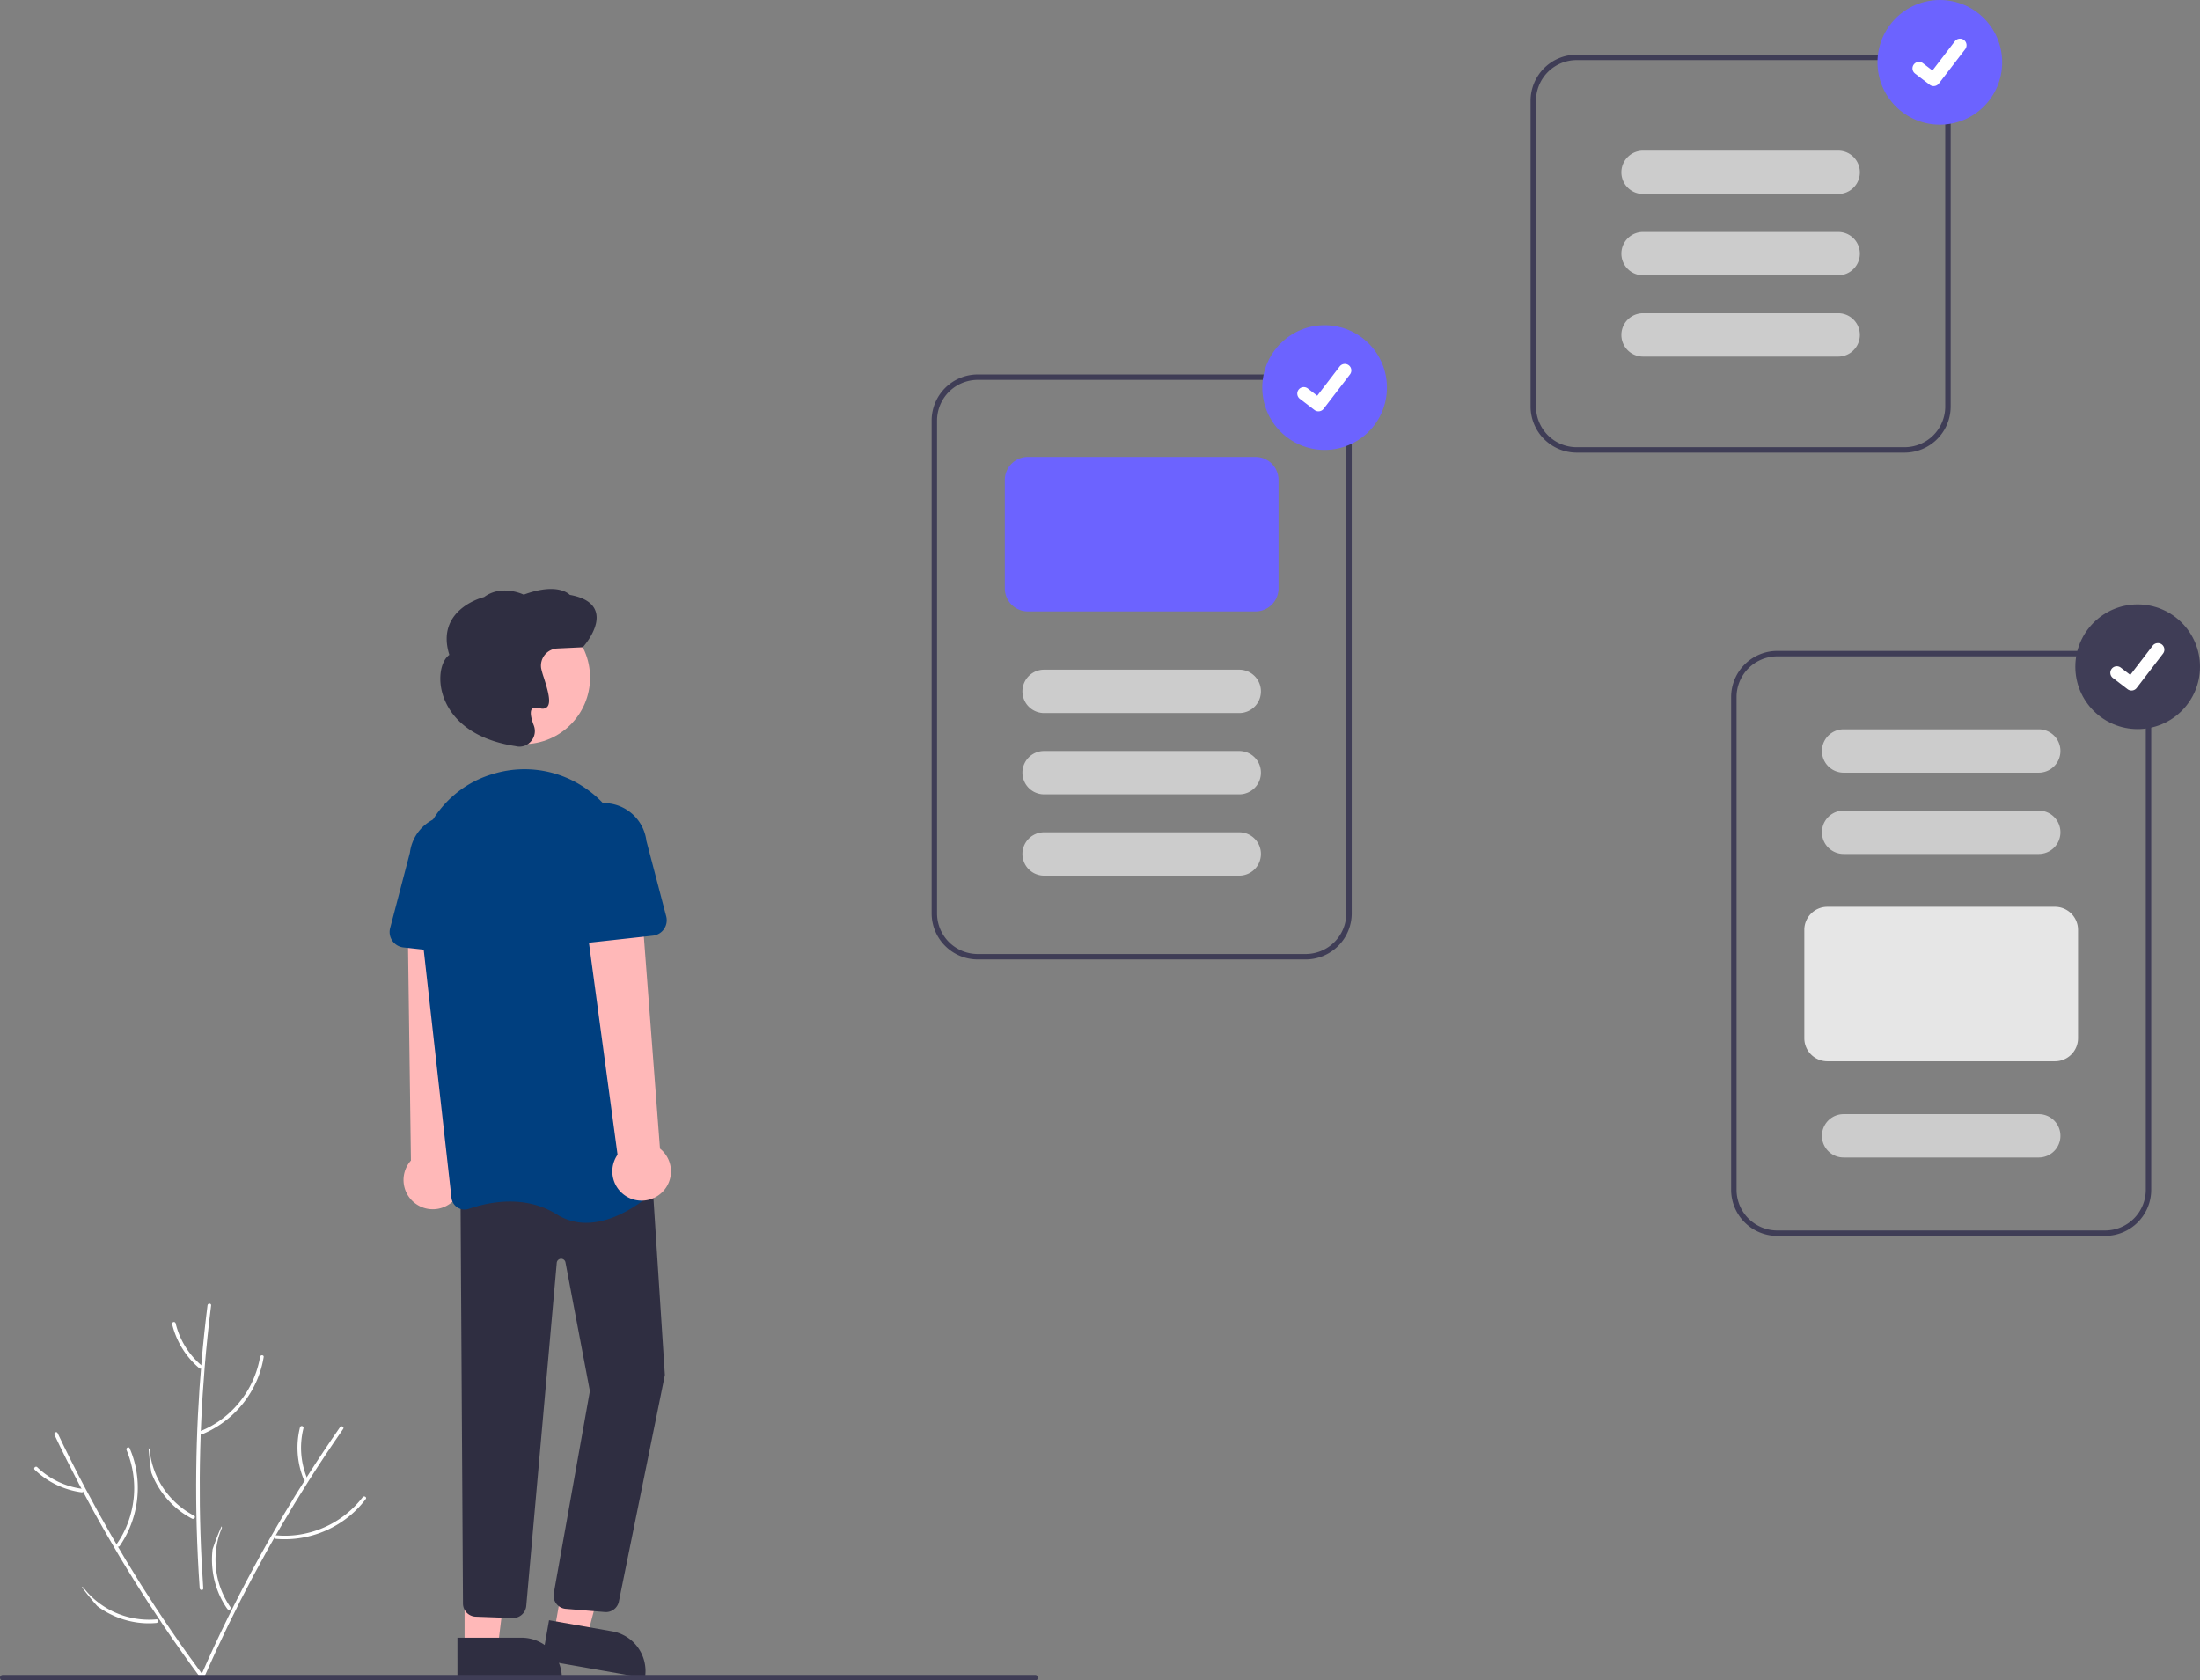 <svg width="811.76" height="620" xmlns="http://www.w3.org/2000/svg">

 <rect width="100%" height="100%" fill="#808080" stroke="none"/>

 <g>
  <title>background</title>
  <rect fill="none" id="canvas_background" height="602" width="802" y="-1" x="-1"/>
 </g>
 <g>
  <title>Layer 1</title>
  <path id="svg_2" fill="#fff" d="m125.484,526.551q-11.668,16.767 -22.044,34.384q-10.363,17.602 -19.371,35.957q-5.039,10.269 -9.638,20.747c-0.339,0.773 0.806,1.445 1.149,0.662q8.213,-18.703 17.825,-36.749q9.606,-18.027 20.561,-35.29q6.13,-9.658 12.667,-19.049c0.487,-0.7 -0.664,-1.36 -1.149,-0.662z"/>
  <path id="svg_3" fill="#fff" d="m133.807,552.424a36.426,36.426 0 0 1 -23.946,13.878a34.62,34.62 0 0 1 -7.994,0.158c-0.852,-0.081 -0.858,1.247 -0.013,1.327a37.749,37.749 0 0 0 27.369,-8.648a35.948,35.948 0 0 0 5.734,-6.052c0.511,-0.681 -0.641,-1.338 -1.149,-0.662z"/>
  <path id="svg_4" fill="#fff" d="m83.883,593.632a30.495,30.495 0 0 1 -3.365,-6.22a32.17,32.17 0 0 1 -2.067,-15.796q1.443,-4.307 3.287,-8.456a0.758,0.758 0 0 1 0.061,0.749a29.115,29.115 0 0 0 -1.854,6.462a30.748,30.748 0 0 0 5.09,22.604a0.539,0.539 0 0 1 0.088,0.52a0.723,0.723 0 0 1 -1.24,0.138z"/>
  <path id="svg_5" fill="#fff" d="m110.697,526.618a30.873,30.873 0 0 0 1.36,19.18a0.667,0.667 0 0 0 0.905,0.247a0.68,0.68 0 0 0 0.247,-0.905a29.381,29.381 0 0 1 -1.232,-18.172a0.664,0.664 0 0 0 -1.28,-0.349l0,0z"/>
  <path id="svg_7" fill="#fff" d="m76.574,481.608q-2.544,20.268 -3.549,40.689q-1.001,20.402 -0.452,40.841q0.308,11.435 1.102,22.849c0.059,0.842 1.385,0.906 1.326,0.053q-1.415,-20.378 -1.286,-40.823q0.133,-20.426 1.815,-40.803q0.942,-11.4 2.369,-22.753c0.106,-0.847 -1.22,-0.896 -1.326,-0.053l0,-0z"/>
  <path id="svg_8" fill="#fff" d="m95.963,500.654a36.426,36.426 0 0 1 -14.759,23.414a34.62,34.62 0 0 1 -7.005,3.854c-0.792,0.324 -0.18,1.502 0.605,1.181a37.749,37.749 0 0 0 20.219,-20.372a35.948,35.948 0 0 0 2.267,-8.024c0.137,-0.84 -1.19,-0.887 -1.326,-0.053l0,-0z"/>
  <path id="svg_9" fill="#fff" d="m70.895,560.337a30.496,30.496 0 0 1 -5.869,-3.946a32.171,32.171 0 0 1 -9.168,-13.028q-0.723,-4.484 -1.018,-9.015a0.758,0.758 0 0 1 0.402,0.635a29.115,29.115 0 0 0 1.36,6.584a30.748,30.748 0 0 0 15.007,17.653a0.539,0.539 0 0 1 0.319,0.419a0.723,0.723 0 0 1 -1.034,0.698z"/>
  <path id="svg_10" fill="#fff" d="m63.511,488.537a30.873,30.873 0 0 0 10.114,16.353a0.667,0.667 0 0 0 0.916,-0.202a0.68,0.68 0 0 0 -0.202,-0.916a29.381,29.381 0 0 1 -9.533,-15.52a0.664,0.664 0 0 0 -1.295,0.285l0,-0z"/>
  <path id="svg_12" fill="#fff" d="m20.102,529.413q8.772,18.448 18.923,36.195q10.145,17.729 21.615,34.655q6.418,9.469 13.235,18.659c0.503,0.678 1.655,0.017 1.145,-0.669q-12.167,-16.408 -23.069,-33.704q-10.889,-17.282 -20.445,-35.358q-5.346,-10.113 -10.258,-20.447c-0.366,-0.771 -1.51,-0.098 -1.145,0.669z"/>
  <path id="svg_13" fill="#fff" d="m46.697,535.019a36.426,36.426 0 0 1 0.174,27.677a34.62,34.62 0 0 1 -3.827,7.02c-0.492,0.7 0.657,1.363 1.145,0.669a37.749,37.749 0 0 0 6.065,-28.055a35.948,35.948 0 0 0 -2.411,-7.981c-0.337,-0.782 -1.48,-0.107 -1.145,0.669z"/>
  <path id="svg_14" fill="#fff" d="m57.717,598.808a30.495,30.495 0 0 1 -7.07,-0.164a32.17,32.17 0 0 1 -14.741,-6.04q-3.024,-3.389 -5.713,-7.048a0.758,0.758 0 0 1 0.681,0.318a29.116,29.116 0 0 0 4.691,4.815a30.748,30.748 0 0 0 22.152,6.791a0.539,0.539 0 0 1 0.495,0.181a0.723,0.723 0 0 1 -0.495,1.145z"/>
  <path id="svg_15" fill="#fff" d="m12.827,542.287a30.873,30.873 0 0 0 17.329,8.332c0.358,0.048 0.66,-0.339 0.663,-0.663a0.68,0.68 0 0 0 -0.663,-0.663a29.381,29.381 0 0 1 -16.391,-7.943c-0.615,-0.593 -1.554,0.344 -0.938,0.938l0,0z"/>
  <path id="svg_16" fill="#ffb8b8" d="m165.861,444.249a10.743,10.743 0 0 0 1.582,-16.396l4.167,-93.018l-21.216,2.381l1.233,90.985a10.801,10.801 0 0 0 14.234,16.048z"/>
  <polygon id="svg_17" fill="#ffb8b8" points="204.564 601.708 216.639 603.83 228.573 558.267 212.752 555.134 204.564 601.708"/>
  <path id="svg_18" fill="#2f2e41" transform="rotate(-170.029 498.804,1417.384) " d="m893.927,2158.41l38.531,0a0,0 0 0 1 0,0l0,14.887a0,0 0 0 1 0,0l-23.644,0a14.887,14.887 0 0 1 -14.887,-14.887l0,0a0,0 0 0 1 0,-0z"/>
  <polygon id="svg_19" fill="#ffb8b8" points="171.422 607.752 183.682 607.751 189.514 560.463 171.42 560.464 171.422 607.752"/>
  <path id="svg_20" fill="#2f2e41" transform="rotate(179.997 570.275,1363.366) " d="m933.19,2107.615l38.531,0a0,0 0 0 1 0,0l0,14.887a0,0 0 0 1 0,0l-23.644,0a14.887,14.887 0 0 1 -14.887,-14.887l0,0a0,0 0 0 1 0,-0z"/>
  <path id="svg_21" fill="#2f2e41" d="m223.574,594.803a4.75,4.75 0 0 1 -0.573,-0.034l-14.43,-1.187a4.881,4.881 0 0 1 -4.243,-5.66l13.325,-74.681l-9.004,-47.474a1.627,1.627 0 0 0 -3.219,0.16l-11.256,126.628a4.924,4.924 0 0 1 -5.21,4.437l-13.595,-0.506a4.888,4.888 0 0 1 -4.536,-4.631l-0.914,-151.768l70.481,-8.81l4.924,76.041l-0.02,0.081l-16.991,83.675a4.886,4.886 0 0 1 -4.741,3.73z"/>
  <circle id="svg_22" fill="#ffb8b8" r="24.561" cy="249.997" cx="193.159"/>
  <path id="svg_23" fill="#003f7f" d="m216.301,451.179a20.11,20.11 0 0 1 -10.857,-3.106c-11.897,-7.436 -25.411,-4.481 -32.407,-2.057a4.88,4.88 0 0 1 -4.221,-0.481a4.811,4.811 0 0 1 -2.224,-3.552l-12.723,-113.626c-2.132,-19.038 9.336,-36.937 27.268,-42.56l0,0q1.011,-0.317 2.055,-0.601a39.569,39.569 0 0 1 32.972,5.723a40.203,40.203 0 0 1 17.167,29.353l10.71,114.387a4.807,4.807 0 0 1 -1.527,4.007c-3.754,3.473 -14.652,12.511 -26.214,12.512z"/>
  <path id="svg_24" fill="#003f7f" d="m177.56,352.724l-28.703,-3.156a5.717,5.717 0 0 1 -4.905,-7.134l7.306,-27.846a15.879,15.879 0 0 1 31.556,3.563l1.085,28.675a5.717,5.717 0 0 1 -6.338,5.898l0,0z"/>
  <path id="svg_25" fill="#ffb8b8" d="m243.927,440.266a10.743,10.743 0 0 0 -0.406,-16.468l-7.073,-92.842l-20.789,4.68l12.203,90.414a10.801,10.801 0 0 0 16.064,14.216l0,-0z"/>
  <path id="svg_26" fill="#003f7f" d="m207.69,346.888a5.711,5.711 0 0 1 -1.818,-4.4l1.085,-28.675a15.879,15.879 0 0 1 31.556,-3.563l7.306,27.846a5.717,5.717 0 0 1 -4.905,7.134l-28.703,3.156a5.711,5.711 0 0 1 -4.52,-1.498z"/>
  <path id="svg_27" fill="#2f2e41" d="m191.698,275.483a5.683,5.683 0 0 1 -1.297,-0.151l-0.125,-0.03c-21.594,-3.304 -26.367,-15.812 -27.414,-21.035c-1.084,-5.408 0.15,-10.628 2.94,-12.656c-1.521,-4.803 -1.277,-9.061 0.727,-12.662c3.495,-6.28 11.081,-8.404 12.098,-8.664c6.058,-4.469 13.306,-1.486 14.625,-0.881c11.719,-4.335 16.198,-0.727 17.008,0.079c5.238,0.941 8.431,2.964 9.491,6.016c1.991,5.731 -4.305,12.86 -4.574,13.161l-0.14,0.156l-9.38,0.447a6.358,6.358 0 0 0 -5.981,7.317l0,0a29.604,29.604 0 0 0 0.96,3.355c1.602,5.006 2.802,9.283 1.254,10.909a2.51,2.51 0 0 1 -2.625,0.455c-1.467,-0.392 -2.462,-0.31 -2.958,0.245c-0.77,0.859 -0.535,3.035 0.662,6.125a5.739,5.739 0 0 1 -1.046,5.847a5.568,5.568 0 0 1 -4.226,1.967z"/>
  <path id="svg_28" fill="#3f3d56" d="m481.76,354l-121,0a17.019,17.019 0 0 1 -17,-17l0,-181.832a17.019,17.019 0 0 1 17,-17l121,0a17.019,17.019 0 0 1 17,17l0,181.832a17.019,17.019 0 0 1 -17,17zm-121,-213.832a15.017,15.017 0 0 0 -15,15l0,181.832a15.017,15.017 0 0 0 15,15l121,0a15.017,15.017 0 0 0 15,-15l0,-181.832a15.017,15.017 0 0 0 -15,-15l-121,0z"/>
  <path id="svg_29" fill="#6c63ff" d="m463.26,225.584l-84,0a8.51,8.51 0 0 1 -8.5,-8.5l0,-40a8.51,8.51 0 0 1 8.5,-8.5l84,0a8.51,8.51 0 0 1 8.5,8.5l0,40a8.51,8.51 0 0 1 -8.5,8.5z"/>
  <path id="svg_30" fill="#ccc" d="m457.26,263.084l-72,0a8,8 0 1 1 0,-16l72,0a8,8 0 0 1 0,16z"/>
  <path id="svg_31" fill="#ccc" d="m457.26,293.084l-72,0a8,8 0 1 1 0,-16l72,0a8,8 0 0 1 0,16z"/>
  <path id="svg_32" fill="#ccc" d="m457.26,323.084l-72,0a8,8 0 1 1 0,-16l72,0a8,8 0 0 1 0,16z"/>
  <path id="svg_33" fill="#3f3d56" d="m776.76,456l-121,0a17.019,17.019 0 0 1 -17,-17l0,-181.832a17.019,17.019 0 0 1 17,-17l121,0a17.019,17.019 0 0 1 17,17l0,181.832a17.019,17.019 0 0 1 -17,17zm-121,-213.832a15.017,15.017 0 0 0 -15,15l0,181.832a15.017,15.017 0 0 0 15,15l121,0a15.017,15.017 0 0 0 15,-15l0,-181.832a15.017,15.017 0 0 0 -15,-15l-121,0z"/>
  <path id="svg_34" fill="#ccc" d="m752.26,285.084l-72,0a8,8 0 1 1 0,-16l72,0a8,8 0 0 1 0,16z"/>
  <path id="svg_35" fill="#ccc" d="m752.26,315.084l-72,0a8,8 0 1 1 0,-16l72,0a8,8 0 0 1 0,16z"/>
  <path id="svg_36" fill="#e6e6e6" d="m758.26,391.584l-84,0a8.51,8.51 0 0 1 -8.5,-8.5l0,-40a8.51,8.51 0 0 1 8.5,-8.5l84,0a8.51,8.51 0 0 1 8.5,8.5l0,40a8.51,8.51 0 0 1 -8.5,8.5z"/>
  <path id="svg_37" fill="#ccc" d="m752.26,427.084l-72,0a8,8 0 1 1 0,-16l72,0a8,8 0 0 1 0,16z"/>
  <path id="svg_38" fill="#3f3d56" d="m702.76,167l-121,0a17.019,17.019 0 0 1 -17,-17l0,-112.832a17.019,17.019 0 0 1 17,-17l121,0a17.019,17.019 0 0 1 17,17l0,112.832a17.019,17.019 0 0 1 -17,17zm-121,-144.832a15.017,15.017 0 0 0 -15,15l0,112.832a15.017,15.017 0 0 0 15,15l121,0a15.017,15.017 0 0 0 15,-15l0,-112.832a15.017,15.017 0 0 0 -15,-15l-121,0z"/>
  <path id="svg_39" fill="#ccc" d="m678.26,131.584l-72,0a8,8 0 1 1 0,-16l72,0a8,8 0 0 1 0,16z"/>
  <path id="svg_40" fill="#ccc" d="m678.26,101.584l-72,0a8,8 0 1 1 0,-16l72,0a8,8 0 0 1 0,16z"/>
  <path id="svg_41" fill="#ccc" d="m678.26,71.584l-72,0a8,8 0 1 1 0,-16l72,0a8,8 0 0 1 0,16z"/>
  <circle id="svg_42" fill="#6c63ff" r="23" cy="143" cx="488.76"/>
  <path id="svg_43" fill="#fff" d="m486.48,151.774a2.385,2.385 0 0 1 -1.435,-0.477l-0.026,-0.019l-5.405,-4.138a2.401,2.401 0 1 1 2.921,-3.812l3.501,2.685l8.274,-10.79a2.401,2.401 0 0 1 3.367,-0.444l-0.051,0.07l0.053,-0.069a2.404,2.404 0 0 1 0.444,3.367l-9.732,12.691a2.402,2.402 0 0 1 -1.911,0.937z"/>
  <circle id="svg_44" fill="#3f3d56" r="23" cy="246" cx="788.76"/>
  <path id="svg_45" fill="#fff" d="m786.48,254.774a2.385,2.385 0 0 1 -1.435,-0.477l-0.026,-0.019l-5.405,-4.138a2.401,2.401 0 1 1 2.921,-3.812l3.501,2.685l8.274,-10.79a2.401,2.401 0 0 1 3.367,-0.444l-0.051,0.07l0.053,-0.069a2.404,2.404 0 0 1 0.444,3.367l-9.732,12.691a2.402,2.402 0 0 1 -1.911,0.937z"/>
  <circle id="svg_46" fill="#6c63ff" r="23" cy="23" cx="715.76"/>
  <path id="svg_47" fill="#fff" d="m713.48,31.774a2.385,2.385 0 0 1 -1.435,-0.477l-0.026,-0.019l-5.405,-4.138a2.401,2.401 0 1 1 2.921,-3.812l3.501,2.685l8.274,-10.79a2.401,2.401 0 0 1 3.367,-0.444l-0.051,0.07l0.053,-0.069a2.404,2.404 0 0 1 0.444,3.367l-9.732,12.691a2.402,2.402 0 0 1 -1.911,0.937z"/>
  <path id="svg_48" fill="#3f3d56" d="m382,620l-381,0a1,1 0 0 1 0,-2l381,0a1,1 0 1 1 0,2z"/>
 </g>
</svg>